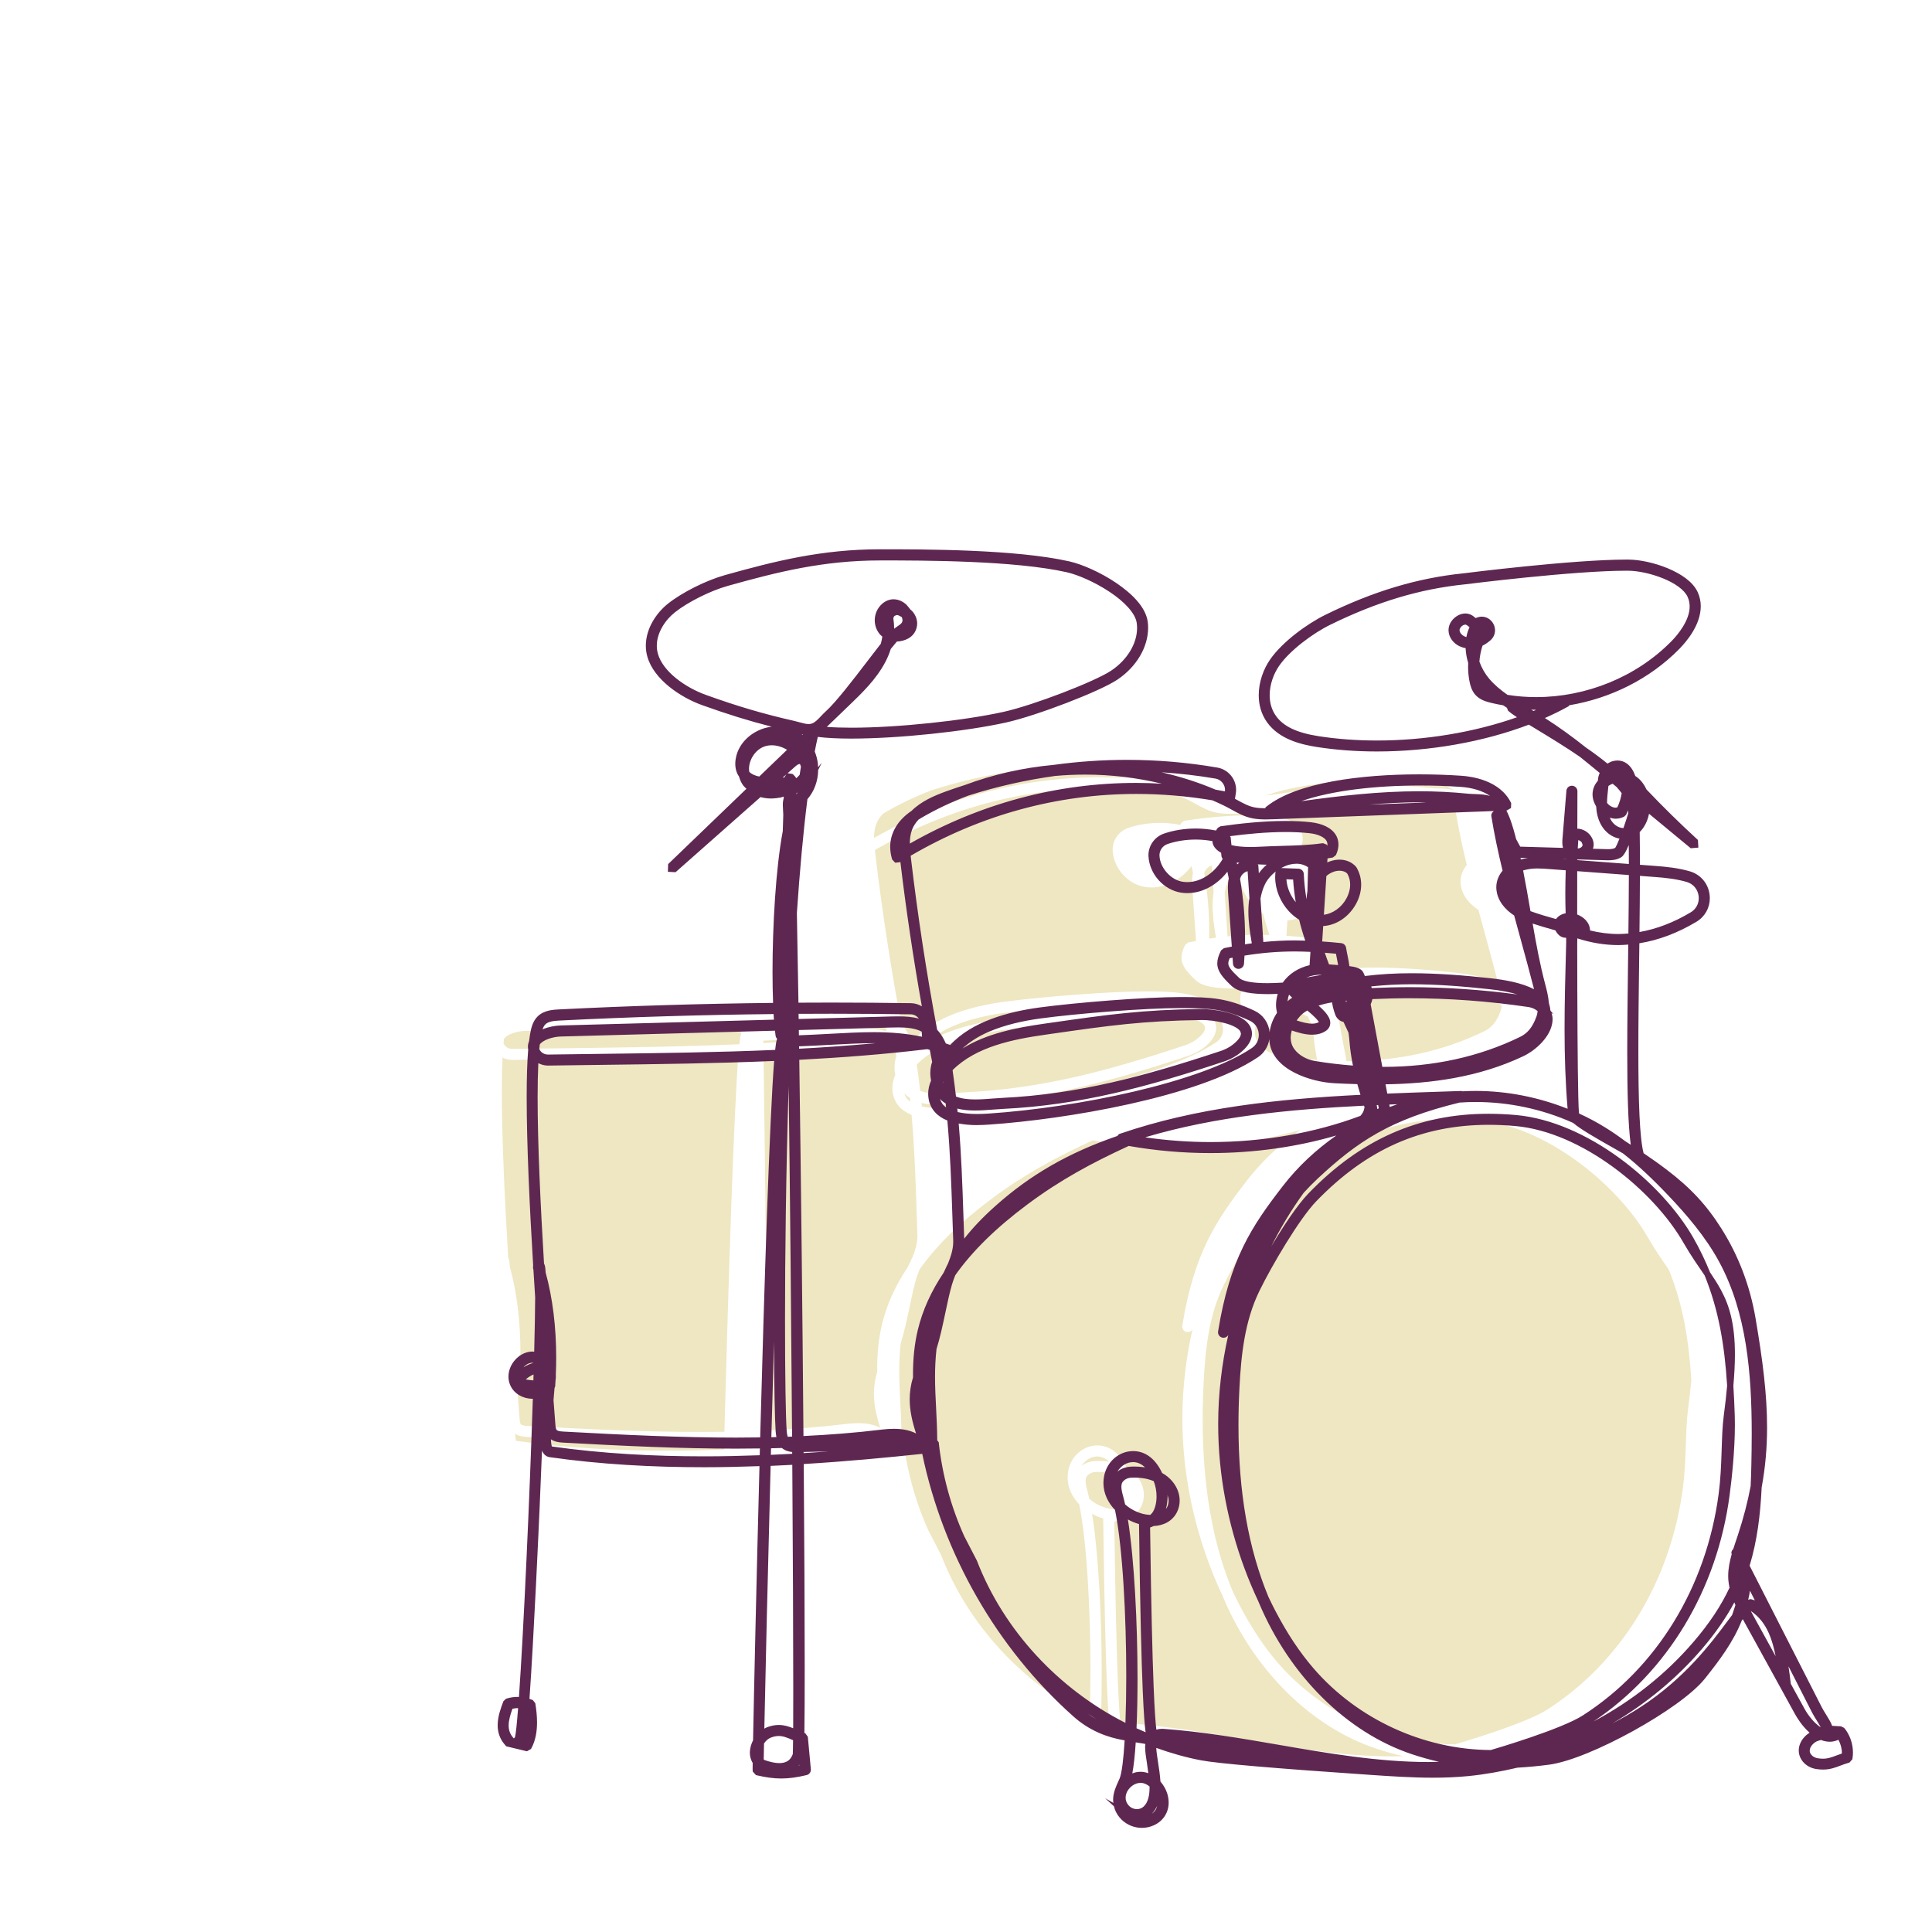 <?xml version="1.0" encoding="UTF-8"?>
<svg xmlns="http://www.w3.org/2000/svg" viewBox="0 0 165 165">
  <defs>
    <style>
      .uuid-dd368a65-29cf-4449-81f2-1633bb1becdc {
        fill: #eee7c2;
      }

      .uuid-dd368a65-29cf-4449-81f2-1633bb1becdc, .uuid-36c877a5-ad3f-4fef-9687-c83a97b10bb3 {
        stroke-width: 0px;
      }

      .uuid-36c877a5-ad3f-4fef-9687-c83a97b10bb3 {
        fill: #5e2751;
      }
    </style>
  </defs>
  <g id="uuid-ffadfc54-33f9-4ed0-98b1-31d0acc12ed3" data-name="podklad">
    <path class="uuid-dd368a65-29cf-4449-81f2-1633bb1becdc" d="m75.389,69.514l.197-.123c1.294-.758,2.657-1.402,4.065-1.929,2.419-.77,4.898-1.329,7.406-1.676.858-.077,1.718-.115,2.578-.115,2.21,0,4.41.267,6.54.777-.73-.04-1.46-.068-2.186-.068-6.758-0-13.318,1.756-19.342,5.182.001-.416.049-.824.189-1.186.125-.325.315-.607.553-.862Zm-13.563,54.287c-1.568.057-3.156.094-4.761.094-4.306,0-8.705-.234-12.986-.842-.038-.079-.073-.312-.084-.612.328.223.713.262,1.017.281,5.154.283,10.04.516,14.799.516.68,0,1.356-.007,2.03-.017-.005.193-.01.387-.015.58Zm-18.903-33.483c.248.128.528.205.83.204h0s.005,0,.005,0h.006c1.51-.023,3.022-.042,4.535-.06,4.857-.06,9.806-.123,14.76-.333-.386,4.913-.834,18.86-1.193,32.149-.682.01-1.365.017-2.052.017-4.735,0-9.606-.232-14.751-.515-.146-.008-.283-.02-.387-.046-.106-.026-.166-.062-.194-.096-.049-.045-.092-.216-.107-.47l-.044-.579c-.034-.443-.072-.946-.115-1.498.033-.35.064-.699.088-1.037l.035-.083.017-.041.003-.044c.011-.161.022-.321.031-.481l.006-.038 0-.003 0-.003c.014-.1.021-.2.021-.3l-.004-.12c.022-.498.033-.994.033-1.486-0-2.599-.306-5.092-.898-7.244-.01-.163-.022-.306-.037-.419-.019-.123-.031-.208-.077-.309l-.012-.024-.016-.021c-.301-4.981-.547-10.24-.547-14.198,0-1.086.02-2.066.061-2.922Zm30.748-3.999c-.201,0-.405.004-.612.009l-7.906.215c-.002-.147-.005-.294-.007-.44.929-.006,1.859-.009,2.788-.009,2.268,0,4.532.017,6.788.051.291.005.535.152.697.367-.553-.154-1.139-.192-1.748-.192Zm1.071-13.512c-.008-.067-.015-.137-.023-.205,5.992-3.496,12.531-5.278,19.273-5.279,2.149,0,4.319.181,6.498.545.348.151.693.309,1.034.476.204.1.407.212.612.325.536.295,1.117.619,1.812.746.368.066.732.085,1.086.085.248,0,.492-.009.728-.018l18.756-.698c.001.002.002.004.003.005-.124.087-.215.214-.215.369l.006.075c.243,1.514.578,3.072.957,4.643-.337.403-.535.898-.536,1.413l.005.139c.073,1.027.771,1.79,1.521,2.277.183.676.368,1.35.552,2.019.407,1.478.791,2.89,1.145,4.276-1.035-.539-2.445-.796-3.706-.936-2.225-.24-4.501-.428-6.752-.428-1.344,0-2.678.073-3.988.237-.033-.066-.068-.142-.105-.238-.095-.246-.314-.385-.549-.468-.188-.066-.417-.106-.67-.14-.031-.268-.082-.544-.142-.832-.05-.24-.102-.487-.139-.733-.033-.211-.203-.374-.415-.398-.562-.061-1.097-.104-1.625-.141.029-.44.057-.879.085-1.316,1.132-.072,2.183-.78,2.789-1.866.299-.536.454-1.108.454-1.67 0-.518-.133-1.027-.404-1.48l-.012-.021-.015-.018c-.349-.404-.862-.619-1.42-.618l-.131.004c-.316.018-.625.104-.914.234.007-.115.015-.229.023-.344.13-.022.259-.044.392-.067l.066-.011.206-.162.052-.041.027-.061c.136-.311.191-.596.191-.846 0-.333-.098-.6-.208-.789-.378-.64-1.166-1.003-2.177-1.115-.68-.074-1.397-.105-2.123-.105-1.96 0-3.987.225-5.521.449l-.051.007-.177.103-.045.026-.032.041c-.05.065-.086.127-.128.19-.556-.109-1.131-.171-1.71-.171-.938 0-1.877.142-2.721.429-.796.272-1.334,1.017-1.335,1.845l.002.085c.075,1.521,1.301,2.893,2.795,3.12.177.026.354.038.527.038,1.401-.004,2.618-.801,3.419-1.828.039.192.081.383.116.575-.055.26-.076.519-.076.765,0,.24.016.468.03.672l.306,4.383c-.205.04-.409.079-.617.123l-.06.013-.191.149-.049.038-.027.055c-.187.384-.296.72-.296,1.055-.001.339.119.654.33.957.21.304.509.611.901.981.307.285.75.442,1.282.546.533.102,1.162.142,1.843.142.259,0,.533-.013.804-.024-.085.311-.144.631-.144.951,0,.23.037.453.085.671-.329.488-.556,1.048-.631,1.66-.079-.808-.565-1.504-1.303-1.845-2.335-1.089-3.697-1.153-6.133-1.164l-.167-0c-3.092.001-8.956.474-12.086.896-2.62.358-5.746,1.19-7.593,3.204-.125-.049-.25-.096-.374-.14-.181-.425-.419-.824-.739-1.169-.912-4.851-1.662-9.763-2.238-14.65h0Zm-31.699,15.91c.112-.169.389-.351.73-.472.34-.124.738-.197,1.07-.205l18.285-.497c.017.149.034.305.053.437.015.101.066.188.133.257l-.016.04c-.042.11-.065.237-.094.426-.02.132-.039.298-.059.481-4.981.214-9.963.277-14.857.337-1.513.019-3.025.037-4.536.06h-.004c-.345,0-.644-.201-.745-.481.012-.132.025-.259.038-.38l.001-.002Zm32.616-1.097c.01.133.02.28.03.437-1.365-.287-2.713-.39-4.116-.39-1.21,0-2.463.069-3.809.143-.836.046-1.694.091-2.591.125-.002-.15-.005-.3-.007-.449l7.918-.215c.199-.005.394-.009.582-.009.781-.001,1.448.079,1.992.358Zm68.787,30.248c-.069.776-.16,1.613-.287,2.551-.241,1.786-.11,4.223-.436,6.679-1.058,7.978-5.292,14.873-11.606,18.925-.892.575-2.772,1.297-4.462,1.874-1.634.559-3.093.991-3.394,1.079-5.732-.029-11.394-2.636-15.138-6.977-1.191-1.381-2.261-2.993-3.271-4.933-.201-.386-.395-.777-.581-1.172-1.712-4.131-2.558-8.947-2.558-14.656,0-1.044.028-2.118.085-3.223.141-2.772.448-5.67,1.694-8.227,1.053-2.17,3.434-6.206,4.874-7.689,4.285-4.428,8.981-6.515,14.717-6.519.738,0,1.492.035,2.266.104,5.652.493,11.799,5.482,14.37,9.97.65,1.129,1.267,1.994,1.807,2.79,1.189,2.93,1.7,5.908,1.922,9.423Zm-66.987-25.95l.018-.029c.005.035.009.07.014.105-.009-.026-.023-.05-.032-.076Zm.855-.893l-.017-.115c2.007-2,5.111-2.629,7.973-3.034l.622-.089c4.766-.681,7.619-1.089,12.655-1.156h.004s-.003,0-.003,0l.074-.001c.466-.001,1.198.078,1.853.247.658.161,1.234.446,1.388.711l.061.199c0,.067-.018.15-.068.256-.057.12-.151.25-.312.412-.357.36-.822.645-1.345.818-6.573,2.184-12.24,3.695-18.609,4.004-.268.013-.551.035-.842.057-.506.039-1.029.08-1.528.079-.611.001-1.177-.068-1.633-.249-.08-.695-.169-1.402-.275-2.137l-.263.038.263-.039Zm-.96,2.478c.11.101.232.18.354.259.012.111.023.219.034.329-.273-.193-.43-.435-.515-.732.044.046.079.101.126.144Zm8.457-7.007c3.082-.416,8.9-.888,11.949-.887l.172.001c2.387.017,3.546.061,5.742,1.076.447.209.729.616.77,1.111l.004.113c-.001.452-.214.856-.594,1.113-2.151,1.451-5.873,2.733-10,3.702-4.129.971-8.671,1.637-12.491,1.895-.355.024-.688.036-.997.036-.654 0-1.189-.062-1.636-.165-.01-.099-.02-.198-.03-.297.484.122.998.163,1.516.164.542-0,1.089-.043,1.605-.083l-.02-.265.021.265c.286-.022.561-.044.815-.056,6.486-.315,12.24-1.851,18.86-4.051.659-.219,1.251-.58,1.717-1.049.221-.223.383-.439.494-.672.103-.217.158-.44.158-.661.001-.249-.072-.493-.21-.707-.426-.641-1.277-.948-2.098-1.145-.825-.191-1.628-.245-1.984-.246l-.043 0h.003c-5.09.067-7.998.482-12.776,1.165l-.622.089c-2.343.336-4.906.819-6.996,2.122.628-.579,1.387-1.057,2.244-1.426,1.394-.602,2.987-.948,4.426-1.142Zm-20.623,2.382c.913-.034,1.784-.08,2.628-.127,1.335-.073,2.568-.141,3.746-.141.048,0,.094.004.142.004-2.165.192-4.336.354-6.514.467-.001-.068-.002-.136-.003-.204Zm48.964-4.034c1.044-.047,2.088-.075,3.134-.075,3.409,0,6.818.251,10.187.751.302.045.562.16.758.325l.031.03c-.02.147-.042.293-.091.433-.338.935-.758,1.444-1.405,1.762-3.495,1.703-7.41,2.56-11.666,2.56-.034,0-.068-0-.102-.001l-.994-5.339c.068-.143.116-.291.148-.445Zm-6.979,3.279c0-.197.039-.398.094-.599.449.15,1.081.359,1.732.361.396 0.0.806-.081,1.166-.32.286-.185.383-.467.387-.649l.001-.041c-.005-.339-.187-.626-.428-.911-.159-.185-.359-.373-.574-.564.37-.12.755-.213,1.157-.276.03.264.105.586.263,1.03.112.336.387.57.715.645.145.306.288.612.425.919.037.27.071.541.09.81.047.646.154,1.321.288,1.992-1.055-.082-2.126-.206-3.221-.387-.757-.124-1.41-.507-1.787-1.023-.214-.293-.309-.628-.31-.987Zm-2.579-11.867c.07-.402.183-.787.354-1.16.198-.435.543-.835.955-1.152-.017.042-.034.083-.04.131-.011.116-.016.233-.016.35.001,1.05.429,2.115,1.182,2.929.263.284.555.517.864.71.145.602.322,1.197.522,1.786-.297-.009-.595-.019-.886-.019-.917,0-1.805.049-2.692.136l-.243-3.711Zm-1.681-1.857c.106-.234.366-.432.582-.473l.151,2.291c-.058.375-.087.754-.087,1.141 0.0.875.129,1.78.293,2.722-.195.026-.391.055-.587.086.004-.208.01-.416.01-.624,0-1.665-.144-3.326-.428-4.967l.066-.175Zm-30.675,47.213c-2.217.269-4.437.442-6.676.549-.085-10.436-.214-22.189-.357-32.133,3.656-.189,7.309-.471,10.927-.907.072.019.145.039.218.059.068.345.135.689.204,1.033-.032.094-.064.189-.087.289-.05.223-.074.452-.074.68,0,.209.028.418.067.623-.157.359-.247.737-.247,1.117,0,.121.008.242.025.363.137,1.011.823,1.614,1.613,1.929.247,2.761.335,5.339.43,8.185.022.659.044,1.336.069,2.037l.002.117c0.0.645-.194,1.232-.44,1.862l-.101.198-.001.003c-.095.191-.185.386-.27.582-1.072,1.592-1.808,3.221-2.212,4.899-.276,1.151-.412,2.394-.412,3.791,0,.086.001.174.002.262-.194.634-.283,1.254-.283,1.865 0.0.982.221,1.941.543,2.926-.501-.261-1.129-.397-1.887-.398-.328,0-.678.023-1.052.068Zm22.384,7.212c-.585-.138-1.15-.432-1.592-.825-.052-.238-.105-.466-.162-.671-.092-.329-.157-.616-.156-.838.008-.269.064-.421.296-.594.15-.105.344-.171.564-.182.076-.004.165-.006.263-.006.443-.001,1.075.062,1.637.305l.003.007c.16.4.24.86.24,1.299.001.504-.109.98-.299,1.299-.071.12-.154.202-.239.279-.233-.012-.442-.047-.555-.074Zm-.911-4.435l.079.002c.348.022.655.17.94.444-.332-.05-.643-.07-.896-.07-.115,0-.219.003-.309.008-.388.02-.754.139-1.058.352-.039.027-.064.061-.099.09.286-.502.8-.828,1.344-.827Zm-.441,4.899c.303.164.619.297.949.391.093,7.265.206,11.634.319,14.274.085,1.958.166,2.956.244,3.504-.26-.109-.519-.221-.776-.339.057-1.273.086-2.712.086-4.234-.001-4.701-.272-10.139-.823-13.596Zm3.058,17.883l-.147-.005-.004-0h-.006c-.166-.001-.323.025-.471.072-.068-.539-.152-1.635-.234-3.707-.105-2.638-.212-6.862-.3-13.559.102-.037.206-.071.3-.124.882-.035,1.629-.447,1.997-1.191.153-.306.228-.641.228-.979,0-.422-.116-.85-.343-1.239-.297-.512-.711-.871-1.153-1.119-.532-1.138-1.337-1.816-2.353-1.869l-.132-.004c-1.185.002-2.217.887-2.465,2.096-.044.214-.065.425-.065.632-0.0.894.398,1.686.988,2.3.663,3.233.962,9.146.961,14.186,0,1.432-.025,2.786-.071,3.998-5.7-2.889-10.378-7.877-12.681-13.845l-.005-.014-1.083-2.089c-1.134-2.524-1.864-5.197-2.169-7.946l-.008-.075-.126-.16c-.006-.961-.051-1.862-.096-2.737-.047-.905-.092-1.783-.092-2.681,0-.768.033-1.552.126-2.382.307-.974.537-2.065.761-3.127.188-.891.365-1.728.566-2.4.079-.263.175-.52.274-.774,1.436-2.042,3.482-4.05,6.168-6.052,2.809-2.092,5.455-3.519,8.646-4.99,2.305.407,4.647.609,6.972.609,3.7-0,7.357-.509,10.759-1.503-1.719,1.202-3.271,2.64-4.553,4.298-2.676,3.456-4.546,6.259-5.545,12.431l-.006.077c-0.0.221.155.416.377.461l.095.009c.167 0.0.316-.09.401-.229-.556,2.483-.859,5.034-.859,7.605,0,1.107.053,2.217.162,3.326.398,4.053,1.521,8.103,3.263,11.8l.055.133c2.631,6.247,7.509,11.084,13.086,12.938.766.254,1.525.468,2.287.64-.298.007-.597.02-.895.02-4.263 0-8.555-.739-12.748-1.463-3.215-.554-6.546-1.129-9.855-1.368l-.006-.001Zm26.618-79.835c-.21-.006-.412-.012-.596-.03-1.421-.146-2.821-.21-4.21-.21-3.378 0-6.691.38-10.066.845,2.636-.92,6.428-1.339,10.152-1.336,1.172,0,2.337.039,3.455.115,1.023.067,1.89.35,2.522.77-.419-.12-.856-.14-1.258-.154Zm-57.742,82.903l.005.056c-.021.004-.04.007-.061.011.019-.022.038-.044.056-.068Z"/>
  </g>
  <g id="uuid-4d104412-e8b2-4139-9a38-b7f6aa1bed24" data-name="OBJEKTY">
    <path class="uuid-36c877a5-ad3f-4fef-9687-c83a97b10bb3" d="m157.52,147.607l-.036-.045-.206-.103-.052-.026-.058-.002c-.261-.008-.41-.02-.515-.028l-.182-.01c-.113-.317-.315-.633-.525-.976-.134-.215-.27-.434-.359-.61l-6.163-12.09c.639-2.106.912-4.276,1.029-6.686.318-1.73.462-3.405.462-5.132-0-2.81-.377-5.758-.987-9.325-.472-2.763-1.454-5.339-2.917-7.654-1.268-2.008-2.633-3.475-4.665-5.02-.638-.486-1.309-.959-1.976-1.411-.165-.606-.282-1.742-.351-3.211-.073-1.538-.098-3.445-.098-5.538,0-2.43.034-5.112.068-7.761.006-.472.012-.946.018-1.419,1.628-.261,3.256-.868,4.872-1.835.721-.43,1.147-1.188,1.146-2.012,0-.104-.007-.209-.02-.315-.119-.949-.775-1.718-1.693-1.984-.983-.287-2.033-.39-2.833-.451l-1.421-.107c-.001-.975-.007-1.912-.021-2.791.246-.249.456-.556.61-.932.085-.207.143-.419.187-.633l3.561,2.944.394-.032.258-.021-.031-.546-.006-.108-.08-.073c-1.478-1.357-2.924-2.778-4.315-4.24-.183-.403-.446-.766-.796-1.041l-.007-.006-.149-.101c-.149-.413-.368-.803-.716-1.06-.235-.173-.512-.266-.801-.265-.125,0-.252.017-.38.048-.175.043-.333.123-.481.216-.568-.463-1.182-.918-1.821-1.357-1.127-.895-2.3-1.754-3.525-2.535.667-.296,1.313-.608,1.921-.946l.055-.031.048-.027.066-.087c3.52-.588,6.868-2.246,9.382-4.8.608-.627,1.829-2.026,1.841-3.649 0-.396-.077-.803-.258-1.203-.418-.905-1.43-1.569-2.558-2.044-1.132-.47-2.39-.737-3.353-.744l-.162-.001c-4.668.001-13.808,1.159-13.903,1.171h0c-3.964.404-7.728,1.534-11.826,3.547-1.566.773-3.653,2.292-4.712,3.804-.572.822-.978,1.928-.98,3.059-0.0.794.205,1.604.708,2.31,1.065,1.484,2.94,1.904,4.222,2.11,1.666.262,3.409.388,5.174.388,4.471-.001,9.084-.811,12.968-2.29.232.142.473.289.733.446,1.072.651,2.386,1.448,3.627,2.302.57.454,1.13.915,1.686,1.374-.069.167-.122.342-.139.53h-0s-.013.135-.013.135c-.139.162-.257.341-.336.541-.083.208-.121.422-.121.63.001.379.129.727.309,1.028.03.537.143,1.084.434,1.594.338.591.883,1.013,1.51,1.146.019.004.03.002.049.005-.07.177-.139.343-.201.477-.049.106-.093.194-.129.255l-.04.061c-.136.079-.355.111-.59.109l-.221-.004-1.087-.031c.036-.114.064-.231.064-.35 0-.262-.09-.523-.257-.753-.258-.351-.675-.603-1.141-.613.003-1.109.006-2.183.009-3.192 0-.253-.198-.462-.452-.473l-.02-.001c-.12-.001-.243.045-.329.129-.086.083-.133.195-.141.305l-.329,4.026c-.009.113-.02.241-.02.38-0.0.146.015.306.058.468l-3.65-.105-.35-.641-.057-.218-.017-.065c-.159-.592-.393-1.451-.76-2.165l.043-.002.228-.136.124-.074.013-.341.003-.068-.03-.061c-.474-.951-1.311-1.506-2.126-1.829-.818-.323-1.625-.423-2.101-.455-1.131-.076-2.342-.119-3.583-.119-2.5 0-5.119.173-7.436.603-2.317.431-4.335,1.11-5.645,2.167l-.054.043-.033.081c-.302-.001-.6-.016-.88-.067-.518-.092-.993-.35-1.524-.643-.059-.032-.12-.065-.179-.097l.074-.472c.015-.099.023-.198.023-.295-.001-.922-.669-1.737-1.606-1.9-2.558-.44-5.142-.658-7.722-.658-2.091,0-4.18.144-6.25.429h0c-.002 0-.005.001-.007.001-.002 0-.004 0-.005.001h0c-2.584.236-5.138.808-7.563,1.713h0c-.541.172-1.079.355-1.613.547-1.036.375-2.146.858-2.953,1.666-1.168.783-1.825,1.871-1.823,3.073,0,.333.05.674.15,1.016l.017.06.166.18.089.097.314-.029.062-.006.053-.033.017-.01c.488,4.117,1.108,8.248,1.836,12.347-.274-.167-.592-.267-.934-.272-2.266-.034-4.539-.051-6.816-.051-.929,0-1.859.004-2.789.009-.044-2.795-.09-5.38-.135-7.657.244-3.574.541-6.889.901-9.725.582-.663.906-1.554.917-2.488l.312-.624-.318.386c-.004-.098-.005-.195-.017-.292-.042-.37-.137-.721-.268-1.05.084-.441.171-.855.26-1.248.79.098,1.754.144,2.845.144,4.075-.001,9.775-.609,13.235-1.375,1.313-.292,3.302-.953,5.159-1.667,1.859-.716,3.566-1.472,4.346-1.992,1.625-1.088,2.623-2.765,2.626-4.426,0-.176-.011-.351-.034-.525-.18-1.255-1.332-2.38-2.675-3.298-1.351-.914-2.914-1.6-4.021-1.852-4.6-1.037-12.4-1.032-16.154-1.033-4.98-0-8.965,1.004-13.259,2.206-1.606.452-3.614,1.455-4.845,2.423-1.022.81-1.905,2.139-1.91,3.603,0,.316.042.637.135.957.282.972.981,1.826,1.839,2.528.86.702,1.884,1.253,2.852,1.601,2.15.771,3.973,1.336,5.919,1.832-.293.042-.585.106-.872.216-1.072.413-1.879,1.253-2.143,2.271-.049.191-.091.427-.091.687,0,.274.048.577.19.869l.005.01.13.217c.067.242.166.474.307.685.09.134.209.237.32.349l-6.687,6.434-.012.397-.008.26.547.028.108.005,7.255-6.414c.277.074.571.12.881.12l.166-.004c.219-.009.437-.036.651-.079l-.043.036.119-.056c.072-.016.141-.041.211-.06-.001.037-.002.074-.002.111-.044.18-.078.371-.078.573l.003.099c.012.233.025.497.037.786-.013.456-.027.916-.043,1.379-.6,3.182-.876,8.077-.876,12.059,0,.937.018,1.812.048,2.613-6.1.065-12.21.249-18.265.554-.47.028-1.251.046-1.82.577-.453.436-.574,1.02-.666,1.524-.034.189-.064.398-.091.622-.061.152-.097.312-.097.475,0,.076.012.153.025.229-.091,1.094-.13,2.483-.13,4.075,0,4.03.25,9.356.554,14.381l-.006.018-.003.175-.001.041.031.101c.049.802.099,1.596.15,2.374-.007,1.213-.036,2.809-.083,4.646-.045-.003-.088-.017-.133-.017-.43-0-.858.155-1.222.45-.536.433-.843,1.061-.843,1.69,0,.232.043.465.132.685l.006.014.019.034.008.023.005.016.007.015c.332.697,1.079,1.108,1.879,1.108.009,0,.017-.002.026-.002-.278,8.568-.787,19.817-1.186,25.469-.038-.001-.075-.007-.113-.007-.316,0-.632.046-.932.14l-.058.018-.177.166-.045.042-.022.058c-.197.528-.469,1.235-.47,1.992-.002.557.158,1.149.61,1.663l.001.002.069.077.055.062,1.764.424.092-.052.189-.108.066-.038.036-.067c.371-.69.479-1.473.48-2.204-0-.574-.068-1.118-.138-1.567l-.011-.068-.166-.212-.043-.055-.064-.027c-.073-.031-.15-.05-.225-.075.383-5.399.809-15.006.873-16.46.048-1.096.12-2.794.197-4.742.115.283.342.518.657.557,4.353.622,8.816.859,13.18.859,1.597,0,3.177-.037,4.737-.093-.261,9.922-.466,19.116-.547,23.416-.143.279-.241.583-.267.899l-.007.168c-0.0.317.088.611.241.868-.003.24-.005.421-.005.523l.004.133.011.082.213.235.056.061.081.019c.769.18,1.428.273,2.088.272.684 0,1.363-.1,2.162-.293.214-.052.361-.243.36-.458l-.002-.042-.259-2.777-.17-.231-.043-.059-.08-.034c.019-1.323.027-3.236.027-5.612,0-4.471-.031-10.565-.082-17.351,3.603-.218,7.022-.539,10.12-.87,1.788,8.573,6.361,16.585,12.894,22.413.661.59,1.351,1.038,2.154,1.398.68.305,1.435.523,2.238.661-.049.796-.108,1.492-.179,2.042-.076.601-.173,1.043-.256,1.225l-.096.212c-.204.451-.453.981-.455,1.607,0,.083.014.169.024.254l-.706-.397.759.688c.026.103.049.205.091.31.248.619.75,1.112,1.38,1.359.293.115.603.172.912.172.36,0,.718-.078,1.048-.233.784-.366,1.241-1.101,1.237-1.929,0-.256-.042-.521-.126-.787-.115-.363-.318-.708-.576-1.008-.037-.57-.124-1.141-.206-1.659-.07-.444-.137-.888-.15-1.213,1.241.445,2.51.808,3.807,1.057,1.44.274,6.289.689,14.488,1.247,1.744.118,3.532.24,5.328.24,1.013,0,2.029-.039,3.041-.139,1.427-.141,2.822-.401,4.178-.717.862-.047,1.755-.132,2.692-.254,1.765-.234,4.548-1.423,7.182-2.874,2.631-1.457,5.082-3.155,6.149-4.489,1.236-1.555,2.418-3.119,3.139-4.951.031-.04.058-.073.089-.112.018.033.036.067.054.099l3.158,5.741.499.908.736,1.339c.164.294.597,1.025,1.255,1.605-.436.274-.771.696-.886,1.179-.026.113-.039.227-.039.34-.001.384.155.753.434,1.045.275.289.651.477,1.064.54.207.032.398.046.575.046.598.001,1.039-.168,1.478-.334.222-.084.442-.167.705-.244l.073-.021.197-.222.051-.058.012-.076c.027-.167.04-.335.04-.503-.001-.747-.255-1.491-.724-2.075Zm-26.742-87.001c.137.004.273.008.414.016-.075.032-.145.067-.22.098-.065-.038-.129-.076-.194-.114Zm-5.544-6.195c-.093-.029-.182-.067-.26-.116-.133-.084-.278-.221-.317-.422l-.005-.052c-.009-.136.139-.343.309-.43l.187-.053.138.057.011.011.205.159c-.127.273-.215.555-.269.846Zm3.509,4.93c-.583-.41-1.122-.858-1.568-1.384-.347-.409-.637-.917-.83-1.454.034-.461.125-.918.266-1.359.237-.12.467-.271.684-.464.252-.223.388-.534.387-.85 0-.221-.065-.443-.193-.64-.187-.288-.52-.525-.938-.526-.159-0-.327.036-.493.111l-.024.011-.129-.1-.003.004c-.207-.193-.474-.299-.75-.298-.215,0-.433.058-.639.169-.407.222-.799.667-.806,1.256l.024.24c.084.424.353.792.736,1.034.212.135.454.213.701.263.021.426.092.851.221,1.262-.005.107-.009.215-.009.322,0,.415.038.83.117,1.237.067.34.178.804.515,1.178.396.432.933.575,1.361.679.332.079.665.146,1.001.204.107.073.216.144.324.214l.068.177.023.059.047.043c.171.153.416.328.718.527-3.622,1.279-7.848,1.986-11.948,1.986-1.721,0-3.418-.123-5.036-.377-1.867-.294-2.984-.857-3.6-1.725-.377-.53-.535-1.14-.535-1.766-.002-.908.342-1.843.812-2.516.922-1.331,2.914-2.794,4.354-3.497,4.011-1.969,7.663-3.064,11.518-3.457l.004-0.0.002-0c.086-.011,9.216-1.165,13.786-1.164l.159.001c.794.004,1.939.24,2.941.646,1.006.401,1.858.993,2.116,1.587.122.271.174.543.174.818.013,1.184-1.029,2.446-1.569,2.984-2.999,3.048-7.275,4.76-11.544,4.759-.82,0-1.639-.065-2.448-.194Zm-50.297,10.656l.197-.123c1.294-.758,2.657-1.402,4.065-1.929,2.419-.77,4.898-1.329,7.406-1.676.858-.077,1.718-.115,2.578-.115,2.21,0,4.41.267,6.54.777-.73-.04-1.46-.068-2.186-.068-6.758-0-13.318,1.756-19.342,5.182.001-.416.049-.824.189-1.186.125-.325.315-.607.553-.862Zm77.069,78.602c.072.027.142.056.218.077.181.05.363.076.544.076.253 0.0.498-.068.734-.167.176.339.29.715.29,1.096l-.004.081c-.164.056-.33.113-.464.164-.435.164-.73.273-1.146.274-.128,0-.27-.011-.431-.035-.216-.033-.403-.13-.523-.257-.129-.138-.174-.257-.176-.392l.016-.131c.054-.262.343-.584.661-.698.091-.034.186-.06.282-.086Zm-2.576-4.798c-.055-.499-.122-.996-.195-1.491l2.001,3.925c.114.223.26.457.399.681.085.137.211.341.313.527.016.029.025.051.039.078-.544-.353-1.065-1.002-1.385-1.589l-1.172-2.131Zm-88.057-19.518c-1.568.057-3.156.094-4.761.094-4.306,0-8.705-.234-12.986-.842-.038-.079-.073-.312-.084-.612.328.223.713.262,1.017.281,5.154.283,10.04.516,14.799.516.68,0,1.356-.007,2.03-.017-.005.193-.01.387-.015.58Zm-18.903-33.483c.248.128.528.205.83.204h0s.005,0,.005,0h.006c1.51-.023,3.022-.042,4.535-.06,4.857-.06,9.806-.123,14.76-.333-.386,4.913-.834,18.86-1.193,32.149-.682.01-1.365.017-2.052.017-4.735,0-9.606-.232-14.751-.515-.146-.008-.283-.02-.387-.046-.106-.026-.166-.062-.194-.096-.049-.045-.092-.216-.107-.47l-.044-.579c-.034-.443-.072-.946-.115-1.498.033-.35.064-.699.088-1.037l.035-.083.017-.041.003-.044c.011-.161.022-.321.031-.481l.006-.038 0-.003 0-.003c.014-.1.021-.2.021-.3l-.004-.12c.022-.498.033-.994.033-1.486-0-2.599-.306-5.092-.898-7.244-.01-.163-.022-.306-.037-.419-.019-.123-.031-.208-.077-.309l-.012-.024-.016-.021c-.301-4.981-.547-10.24-.547-14.198,0-1.086.02-2.066.061-2.922Zm.607-3.323c.228-.228.677-.296,1.218-.319,6.054-.305,12.162-.488,18.262-.553.01.165.021.324.032.478l-18.225.495c-.486.015-1.041.121-1.537.332.063-.182.143-.336.25-.434Zm30.141-.676c-.201,0-.405.004-.612.009l-7.906.215c-.002-.147-.005-.294-.007-.44.929-.006,1.859-.009,2.788-.009,2.268,0,4.532.017,6.788.051.291.005.535.152.697.367-.553-.154-1.139-.192-1.748-.192Zm1.071-13.512c-.008-.067-.015-.137-.023-.205,5.992-3.496,12.531-5.278,19.273-5.279,2.149,0,4.319.181,6.498.545.348.151.693.309,1.034.476.204.1.407.212.612.325.536.295,1.117.619,1.812.746.368.066.732.085,1.086.085.248,0,.492-.009.728-.018l18.756-.698c.001.002.002.004.003.005-.124.087-.215.214-.215.369l.006.075c.243,1.514.578,3.072.957,4.643-.337.403-.535.898-.536,1.413l.005.139c.073,1.027.771,1.79,1.521,2.277.183.676.368,1.35.552,2.019.407,1.478.791,2.89,1.145,4.276-1.035-.539-2.445-.796-3.706-.936-2.225-.24-4.501-.428-6.752-.428-1.344,0-2.678.073-3.988.237-.033-.066-.068-.142-.105-.238-.095-.246-.314-.385-.549-.468-.188-.066-.417-.106-.67-.14-.031-.268-.082-.544-.142-.832-.05-.24-.102-.487-.139-.733-.033-.211-.203-.374-.415-.398-.562-.061-1.097-.104-1.625-.141.029-.44.057-.879.085-1.316,1.132-.072,2.183-.78,2.789-1.866.299-.536.454-1.108.454-1.67 0-.518-.133-1.027-.404-1.48l-.012-.021-.015-.018c-.349-.404-.862-.619-1.42-.618l-.131.004c-.316.018-.625.104-.914.234.007-.115.015-.229.023-.344.13-.022.259-.044.392-.067l.066-.011.206-.162.052-.041.027-.061c.136-.311.191-.596.191-.846 0-.333-.098-.6-.208-.789-.378-.64-1.166-1.003-2.177-1.115-.68-.074-1.397-.105-2.123-.105-1.96 0-3.987.225-5.521.449l-.051.007-.177.103-.045.026-.032.041c-.05.065-.086.127-.128.19-.556-.109-1.131-.171-1.71-.171-.938 0-1.877.142-2.721.429-.796.272-1.334,1.017-1.335,1.845l.002.085c.075,1.521,1.301,2.893,2.795,3.12.177.026.354.038.527.038,1.401-.004,2.618-.801,3.419-1.828.039.192.081.383.116.575-.055.26-.076.519-.076.765,0,.24.016.468.03.672l.306,4.383c-.205.04-.409.079-.617.123l-.06.013-.191.149-.049.038-.027.055c-.187.384-.296.72-.296,1.055-.001.339.119.654.33.957.21.304.509.611.901.981.307.285.75.442,1.282.546.533.102,1.162.142,1.843.142.259,0,.533-.013.804-.024-.085.311-.144.631-.144.951,0,.23.037.453.085.671-.329.488-.556,1.048-.631,1.66-.079-.808-.565-1.504-1.303-1.845-2.335-1.089-3.697-1.153-6.133-1.164l-.167-0c-3.092.001-8.956.474-12.086.896-2.62.358-5.746,1.19-7.593,3.204-.125-.049-.25-.096-.374-.14-.181-.425-.419-.824-.739-1.169-.912-4.851-1.662-9.763-2.238-14.65h0Zm26.002-6.797h0c.477.081.823.505.822.97l-.009.123c-.268-.051-.535-.101-.803-.146-1.481-.634-3.026-1.12-4.606-1.482,1.537.102,3.072.274,4.596.536Zm33.3,6.975c.08.002.166.005.258.005.328-.001.726-.031,1.094-.255.121-.078.193-.176.273-.294.126-.194.254-.459.378-.752.005.524.008,1.061.008,1.615l-4.41-.331c0-.017,0-.035,0-.052l.063.005.117-.006,2.218.064Zm1.546-2.747l-.191-.021c-.345-.073-.675-.32-.886-.691-.032-.056-.053-.116-.079-.174.162.05.327.087.493.087.24 0.0.478-.054.699-.165l.037-.019.119-.117.029-.029.019-.036c.06-.114.106-.234.157-.352.003.089.007.173.01.264-.069.248-.226.738-.407,1.254Zm-1.281-3.596c.103-.078.224-.141.36-.191l.333.275c.167.181.309.358.439.533-.064.419-.189.827-.371,1.209l-.145.029c-.187 0-.405-.084-.616-.276l-.117-.13v-.005c-0-.41.049-.842.099-1.277l0-.002c.006-.056.012-.111.019-.166Zm-2.322,5.239l-.202.096-.095-.003c.014-.237.03-.472.046-.708.107.032.226.099.292.195l.077.204c-.003.056-.011.113-.118.216Zm4.974,7.236c.019-1.637.034-3.254.038-4.796l1.352.101c.768.058,1.758.158,2.64.416.561.166.945.616,1.022,1.199l.012.19c-.001.499-.249.943-.688,1.207-1.466.877-2.926,1.427-4.376,1.682Zm6.829,28.207c2.321,4.315,2.758,9.477,2.757,14.616,0,.906-.013,1.811-.032,2.71-.013.611-.031,1.203-.059,1.78-.25,1.347-.609,2.731-1.097,4.209-.051.154-.104.309-.157.466-.079.233-.158.469-.234.709-.094.09-.159.203-.158.33l.027.112c-.169.597-.299,1.216-.299,1.86,0,.103.003.206.01.31.016.235.056.462.103.687-.71,1.525-1.717,3.047-3.07,4.623-2.388,2.784-5.31,5.084-8.542,6.799,6.325-4.241,10.55-11.248,11.619-19.312.176-1.333.452-3.77.452-6.04,0-.252-.003-.502-.011-.748-.026-.889-.068-1.736-.119-2.563.087-.995.133-1.883.133-2.665.002-2.597-.46-4.168-1.193-5.524-.278-.515-.591-.997-.928-1.496-.408-.998-.876-1.994-1.457-3.002-2.728-4.722-9.053-9.884-15.103-10.439-.805-.072-1.591-.108-2.361-.108-5.987-.004-10.946,2.21-15.384,6.807-.955.992-2.15,2.8-3.172,4.52.801-1.601,1.723-3.135,2.767-4.574.387-.426.78-.828,1.18-1.201,3.428-3.197,6.212-5.064,12.129-6.509.459-.032.919-.049,1.379-.049,2.833,0,5.674.603,8.261,1.757l.072.04-.001-.001.03.017c.617.527,1.835,1.226,3.489,2.162.256.145.506.286.742.421,1.244.976,2.523,2.17,3.959,3.69,1.362,1.441,3.071,3.378,4.268,5.606Zm3.008,28.862l-.275-.082-.037-.011h-.039c-.072.001-.134.033-.201.052.062-.26.117-.518.152-.77l.419.823-.02-.012Zm-104.287-19.284c-.005.168-.01.336-.015.507-.219-.017-.436-.043-.651-.081.196-.176.422-.321.666-.426Zm.533-28.185c.112-.169.389-.351.73-.472.34-.124.738-.197,1.07-.205l18.285-.497c.017.149.034.305.053.437.015.101.066.188.133.257l-.016.04c-.042.11-.065.237-.094.426-.02.132-.039.298-.059.481-4.981.214-9.963.277-14.857.337-1.513.019-3.025.037-4.536.06h-.004c-.345,0-.644-.201-.745-.481.012-.132.025-.259.038-.38l.001-.002Zm62.306-.446c.004.073.004.145.012.219.142,1.238,1.074,2.099,2.163,2.653,1.096.557,2.381.833,3.373.886.641.034,1.3.059,1.966.078.086.314.176.616.269.912-6.993.354-14.015,1.079-20.558,3.332l-.068.023-.137.16c-4.147,1.421-7.428,3.309-10.417,5.979-1.071.956-1.943,1.873-2.662,2.792-.024-.664-.046-1.309-.066-1.935-.091-2.736-.178-5.238-.405-7.899.514.091,1.032.135,1.49.135.457,0,.854-.027,1.119-.045,3.219-.218,7.671-.797,11.96-1.749,4.291-.954,8.412-2.272,10.994-4.007.536-.359.869-.916.967-1.534Zm-29.69-.65c.01.133.02.28.03.437-1.365-.287-2.713-.39-4.116-.39-1.21,0-2.463.069-3.809.143-.836.046-1.694.091-2.591.125-.002-.15-.005-.3-.007-.449l7.918-.215c.199-.005.394-.009.582-.009.781-.001,1.448.079,1.992.358Zm68.787,30.248c-.069.776-.16,1.613-.287,2.551-.241,1.786-.11,4.223-.436,6.679-1.058,7.978-5.292,14.873-11.606,18.925-.892.575-2.772,1.297-4.462,1.874-1.634.559-3.093.991-3.394,1.079-5.732-.029-11.394-2.636-15.138-6.977-1.191-1.381-2.261-2.993-3.271-4.933-.201-.386-.395-.777-.581-1.172-1.712-4.131-2.558-8.947-2.558-14.656,0-1.044.028-2.118.085-3.223.141-2.772.448-5.67,1.694-8.227,1.053-2.17,3.434-6.206,4.874-7.689,4.285-4.428,8.981-6.515,14.717-6.519.738,0,1.492.035,2.266.104,5.652.493,11.799,5.482,14.37,9.97.65,1.129,1.267,1.994,1.807,2.79,1.189,2.93,1.7,5.908,1.922,9.423Zm-81.651,5.337c.31-.007.621-.015.93-.024l.019.018.006.006.007.006c.267.214.572.287.841.312 0.0.051.001.103.001.154-.602.033-1.21.063-1.821.089.005-.187.01-.374.015-.561Zm14.664-31.287l.018-.029c.005.035.009.07.014.105-.009-.026-.023-.05-.032-.076Zm.855-.893l-.017-.115c2.007-2,5.111-2.629,7.973-3.034l.622-.089c4.766-.681,7.619-1.089,12.655-1.156h.004s-.003,0-.003,0l.074-.001c.466-.001,1.198.078,1.853.247.658.161,1.234.446,1.388.711l.061.199c0,.067-.018.15-.068.256-.057.12-.151.25-.312.412-.357.36-.822.645-1.345.818-6.573,2.184-12.24,3.695-18.609,4.004-.268.013-.551.035-.842.057-.506.039-1.029.08-1.528.079-.611.001-1.177-.068-1.633-.249-.08-.695-.169-1.402-.275-2.137l-.263.038.263-.039Zm-.96,2.478c.11.101.232.18.354.259.012.111.023.219.034.329-.273-.193-.43-.435-.515-.732.044.046.079.101.126.144Zm8.457-7.007c3.082-.416,8.9-.888,11.949-.887l.172.001c2.387.017,3.546.061,5.742,1.076.447.209.729.616.77,1.111l.004.113c-.001.452-.214.856-.594,1.113-2.151,1.451-5.873,2.733-10,3.702-4.129.971-8.671,1.637-12.491,1.895-.355.024-.688.036-.997.036-.654 0-1.189-.062-1.636-.165-.01-.099-.02-.198-.03-.297.484.122.998.163,1.516.164.542-0,1.089-.043,1.605-.083l-.02-.265.021.265c.286-.022.561-.044.815-.056,6.486-.315,12.24-1.851,18.86-4.051.659-.219,1.251-.58,1.717-1.049.221-.223.383-.439.494-.672.103-.217.158-.44.158-.661.001-.249-.072-.493-.21-.707-.426-.641-1.277-.948-2.098-1.145-.825-.191-1.628-.245-1.984-.246l-.043 0h.003c-5.09.067-7.998.482-12.776,1.165l-.622.089c-2.343.336-4.906.819-6.996,2.122.628-.579,1.387-1.057,2.244-1.426,1.394-.602,2.987-.948,4.426-1.142Zm-21.595,35.724c-.045-.145-.076-.325-.089-.533-.078-1.109-.141-4.614-.14-9.425,0-5.474.082-12.652.31-19.975.122,9.482.223,20.271.293,29.92-.124.005-.249.009-.373.014Zm-1.168-8.056c.014,3.844.069,6.595.138,7.588h0c.011.157.032.326.064.497-.143.004-.287.007-.431.011.073-2.7.15-5.423.228-8.096Zm2.14-25.286c.913-.034,1.784-.08,2.628-.127,1.335-.073,2.568-.141,3.746-.141.048,0,.094.004.142.004-2.165.192-4.336.354-6.514.467-.001-.068-.002-.136-.003-.204Zm64.433-9.949c.052.015.105.029.158.044.185.364.451.555.676.609l.222.028c.007,0,.015-.005.022-.005 0.0.14.001.279.001.419l-.006.249c-.067,2.438-.132,4.815-.132,7.149,0,2.297.073,4.552.26,6.788-2.492-.992-5.171-1.523-7.854-1.523-.371,0-.743.011-1.115.031l-.075-.019-.037-.009-1.827.061c-1.49.049-2.99.1-4.492.162l-.147-.792c3.86-.062,7.954-.594,11.754-2.395.561-.267,1.134-.68,1.595-1.181.46-.5.814-1.089.899-1.723l.017-.258c0-.181-.032-.355-.083-.524l.17.096-.246-.277c-.015-.035-.027-.072-.045-.106l.003-.026.003-.03-.004-.03c-.014-.12-.043-.235-.08-.346l.002-0-.038-.161c-.048-.578-.191-1.127-.316-1.598-.445-1.675-.768-3.433-1.069-5.17.602.199,1.203.375,1.786.537Zm-16.495,15.887c-3.933,1.475-8.34,2.237-12.813,2.237-1.844,0-3.697-.137-5.534-.398l.018-.024c5.949-1.76,12.292-2.373,18.636-2.685.016.045.032.091.048.136-.031.156-.071.305-.139.434-.054.103-.132.202-.216.3Zm-6.627-11.382c-.453.028-.896.048-1.307.048-.596 0-1.132-.034-1.555-.111-.423-.074-.728-.202-.855-.328-.359-.337-.605-.592-.75-.791-.145-.203-.186-.33-.188-.468-.001-.107.042-.252.115-.428.083-.017.166-.033.249-.05l.036.518c.018.246.221.438.469.439h.002c.246-0.0.451-.189.47-.435.018-.232.031-.466.044-.699,1.437-.233,2.829-.354,4.301-.354.433,0,.879.016,1.329.035-.024.37-.049.74-.073,1.113l-.002.024c-.943.219-1.771.736-2.287,1.487Zm-6.011-12.085l.019.169h0s0,0,0,0h0s0,0,0,0c.084.353.35.62.724.829l.029.289c.009.09.054.166.106.234-.609,1.073-1.761,1.987-3.017,1.98-.129,0-.26-.009-.392-.029-1.006-.135-1.955-1.194-1.989-2.229l-.001-.043c-.001-.418.28-.811.696-.952.738-.252,1.577-.38,2.416-.379.477,0,.951.05,1.409.132Zm9.799.408l-0-.001-.043-.107-.247-.097-.057-.022-.089.007-.008.001-.009.001c-1.066.151-2.179.184-3.366.218-.6.017-1.215.035-1.846.069-.316.017-.612.026-.886.026-.7.001-1.247-.06-1.623-.161l-.061-.608-.008-.078-.06-.075c1.409-.188,3.109-.356,4.758-.356.697,0,1.381.03,2.023.1.78.08,1.31.366,1.464.651.054.094.081.193.081.315,0,.034-.019.081-.024.118Zm-.066,2.577c.284-.256.68-.435,1.042-.453l.08-.002c.231,0,.493.065.668.253.157.277.24.591.24.927 0.0.394-.111.816-.338,1.222-.426.768-1.172,1.266-1.904,1.359.013-.21.027-.42.04-.63.057-.889.113-1.78.171-2.675Zm.817,6.634c.027.142.054.286.082.42.041.195.076.377.104.548-.039-.003-.074-.005-.113-.008h0c-.195-.013-.433-.03-.665-.051-.132-.33-.247-.661-.359-.992.312.024.626.05.951.083Zm3.533,13.262l-.052-.336c.042-.002.084-.004.125-.005l.053.287c-.042.018-.085.036-.127.054Zm-.419-9.385c1.044-.047,2.088-.075,3.134-.075,3.409,0,6.818.251,10.187.751.302.045.562.16.758.325l.031.03c-.02.147-.042.293-.091.433-.338.935-.758,1.444-1.405,1.762-3.495,1.703-7.41,2.56-11.666,2.56-.034,0-.068-0-.102-.001l-.994-5.339c.068-.143.116-.291.148-.445Zm-4.377-2.085l.01 0c.002.005.005.011.007.017-.244.04-.484.082-.724.126-.181.034-.37.066-.557.099.387-.155.817-.242,1.264-.241Zm-1.181,3.057c.251.212.5.429.69.624.113.116.205.224.262.308l.034.059c-.158.086-.344.134-.572.134-.39.002-.863-.125-1.325-.275.176-.252.377-.485.611-.658.096-.071.2-.13.301-.192Zm3.331-.701c-.004-.007-.007-.015-.011-.022-.018-.036-.035-.073-.053-.11.031-.003.061-.005.092-.008-.008.047-.022.093-.028.14Zm-4.752,3.007c0-.197.039-.398.094-.599.449.15,1.081.359,1.732.361.396 0.0.806-.081,1.166-.32.286-.185.383-.467.387-.649l.001-.041c-.005-.339-.187-.626-.428-.911-.159-.185-.359-.373-.574-.564.37-.12.755-.213,1.157-.276.03.264.105.586.263,1.03.112.336.387.57.715.645.145.306.288.612.425.919.037.27.071.541.09.81.047.646.154,1.321.288,1.992-1.055-.082-2.126-.206-3.221-.387-.757-.124-1.41-.507-1.787-1.023-.214-.293-.309-.628-.31-.987Zm.207-13.491c.041.648.12,1.29.223,1.929-.473-.569-.753-1.266-.795-1.951l.572.022Zm.286-1.351c.377.001.706.111.992.296l-.055,2.039c-.042.237-.066.472-.082.705-.112-.716-.199-1.437-.229-2.164-.011-.245-.207-.441-.453-.451l-1.475-.056c.252-.137.512-.25.778-.308.181-.04.356-.06.524-.06Zm-3.072,2.975c.07-.402.183-.787.354-1.16.198-.435.543-.835.955-1.152-.017.042-.034.083-.04.131-.011.116-.016.233-.016.35.001,1.05.429,2.115,1.182,2.929.263.284.555.517.864.71.145.602.322,1.197.522,1.786-.297-.009-.595-.019-.886-.019-.917,0-1.805.049-2.692.136l-.243-3.711Zm-.142-2.163l-.045-.685-.05-.072c.257.011.517.028.767.029-.251.218-.48.46-.671.729Zm11.183,19.962l-.038-.207c.229-.009.457-.017.686-.025-.217.075-.433.15-.647.232Zm1.65-10.23c-1.065,0-2.13.029-3.194.077-.013-.047-.024-.099-.039-.141,1.131-.122,2.282-.184,3.447-.184,2.204,0,4.447.185,6.651.422.947.099,1.742.255,2.386.447-3.064-.406-6.157-.622-9.25-.622Zm-14.499-10.621c-.065.039-.124.086-.183.133-.011-.053-.023-.105-.035-.158.074.01.144.015.218.024Zm.127,1.194c.106-.234.366-.432.582-.473l.151,2.291c-.058.375-.087.754-.087,1.141 0.0.875.129,1.78.293,2.722-.195.026-.391.055-.587.086.004-.208.01-.416.01-.624,0-1.665-.144-3.326-.428-4.967l.066-.175Zm4.118,10.069c.085.086.175.172.271.259-.137.096-.273.192-.402.301.024-.195.067-.379.13-.56Zm28.984-5.227c-.284.024-.569.045-.852.045-.811,0-1.618-.109-2.423-.303-.005-.342-.151-.642-.357-.87-.204-.226-.467-.389-.742-.494,0-.17,0-.34,0-.51,0-1.068.001-2.135.002-3.191l4.411.331c-.004,1.6-.019,3.286-.04,4.992Zm-5.359-1.726c-.314.054-.612.213-.827.493-.726-.202-1.464-.414-2.179-.676l-.004-.024c-.194-1.136-.394-2.295-.623-3.45.379-.115.783-.17,1.204-.17.353,0,.712.027,1.063.053l1.372.103c-.021.669-.035,1.335-.035,1.975,0,.587.01,1.152.028,1.695Zm-58.418,44.097c-2.217.269-4.437.442-6.676.549-.085-10.436-.214-22.189-.357-32.133,3.656-.189,7.309-.471,10.927-.907.072.019.145.039.218.059.068.345.135.689.204,1.033-.032.094-.064.189-.087.289-.05.223-.074.452-.074.68,0,.209.028.418.067.623-.157.359-.247.737-.247,1.117,0,.121.008.242.025.363.137,1.011.823,1.614,1.613,1.929.247,2.761.335,5.339.43,8.185.022.659.044,1.336.069,2.037l.002.117c0.0.645-.194,1.232-.44,1.862l-.101.198-.001.003c-.095.191-.185.386-.27.582-1.072,1.592-1.808,3.221-2.212,4.899-.276,1.151-.412,2.394-.412,3.791,0,.086.001.174.002.262-.194.634-.283,1.254-.283,1.865 0.0.982.221,1.941.543,2.926-.501-.261-1.129-.397-1.887-.398-.328,0-.678.023-1.052.068Zm63.492-24.644c-.557-.419-1.113-.799-1.675-1.148-.719-.447-1.467-.845-2.237-1.198l-.022-.029c-.02-.146-.045-.665-.062-1.434-.059-2.467-.085-7.583-.091-13.117l.01-.384c1.162.376,2.334.574,3.512.574.279,0,.559-.022.838-.043-.005.432-.011.865-.017,1.297-.035,2.749-.07,5.445-.07,7.863.001,3.395.067,6.226.3,7.935-.163-.105-.328-.214-.488-.316Zm-5.034-24.066l-.304-.023.304.009c-0.0.005-0.0.009-.001.014Zm-3.865.015c-.01-.047-.021-.094-.031-.141l.625.018c-.199.026-.397.068-.595.123Zm-85.175,43.367c.046-.051.093-.103.144-.144.208-.167.422-.241.63-.241.022,0,.043.01.065.011-.295.088-.579.209-.839.374Zm21.1,8.426c.622-.026,1.239-.057,1.852-.09.053,7.86.083,14.77.083,19.285,0,1.278-.003,2.349-.007,3.211-.39-.158-.783-.279-1.231-.28-.311-0-.641.059-1.001.196-.081.03-.155.076-.232.117.095-4.615.293-13.211.537-22.438Zm-.527,25.12l-.061-.048c.006-.357.015-.812.025-1.367.158-.234.368-.42.59-.502.257-.097.469-.134.668-.134.372-.002.736.142,1.224.359-.004.34-.008.629-.013.833-.003.12-.006.216-.01.285l-.005.081c-.102.266-.238.447-.415.566-.181.122-.416.191-.731.191-.34.001-.769-.087-1.274-.265Zm3.346-26.211c-0-.032-0-.064-.001-.097l2.123-.045c-.7.051-1.408.098-2.123.142Zm29.048,5.205c-.585-.138-1.15-.432-1.592-.825-.052-.238-.105-.466-.162-.671-.092-.329-.157-.616-.156-.838.008-.269.064-.421.296-.594.15-.105.344-.171.564-.182.076-.004.165-.006.263-.006.443-.001,1.075.062,1.637.305l.003.007c.16.4.24.86.24,1.299.001.504-.109.98-.299,1.299-.071.12-.154.202-.239.279-.233-.012-.442-.047-.555-.074Zm-.911-4.435l.079.002c.348.022.655.17.94.444-.332-.05-.643-.07-.896-.07-.115,0-.219.003-.309.008-.388.02-.754.139-1.058.352-.039.027-.064.061-.099.09.286-.502.8-.828,1.344-.827Zm2.94,2.802c.057.162.096.326.096.485,0,.198-.043.387-.128.558-.031.061-.069.11-.105.161.094-.338.145-.701.146-1.075,0-.043-.007-.086-.009-.128Zm-3.381,2.097c.303.164.619.297.949.391.093,7.265.206,11.634.319,14.274.085,1.958.166,2.956.244,3.504-.26-.109-.519-.221-.776-.339.057-1.273.086-2.712.086-4.234-.001-4.701-.272-10.139-.823-13.596Zm-2.702,17.049c-.257-.142-.51-.302-.747-.474.245.163.496.319.747.474Zm3.371,1.987c.251.04.502.079.752.118.023.009.047.019.07.028-.007.078-.023.15-.023.233.001.419.08.91.167,1.466.04.254.072.522.108.787-.208-.073-.427-.121-.659-.121-.113,0-.229.01-.345.03-.125.022-.245.065-.364.109.127-.656.222-1.564.294-2.65Zm2.389-1.154l-.147-.005-.004-0h-.006c-.166-.001-.323.025-.471.072-.068-.539-.152-1.635-.234-3.707-.105-2.638-.212-6.862-.3-13.559.102-.037.206-.071.3-.124.882-.035,1.629-.447,1.997-1.191.153-.306.228-.641.228-.979,0-.422-.116-.85-.343-1.239-.297-.512-.711-.871-1.153-1.119-.532-1.138-1.337-1.816-2.353-1.869l-.132-.004c-1.185.002-2.217.887-2.465,2.096-.044.214-.065.425-.065.632-0.0.894.398,1.686.988,2.3.663,3.233.962,9.146.961,14.186,0,1.432-.025,2.786-.071,3.998-5.7-2.889-10.378-7.877-12.681-13.845l-.005-.014-1.083-2.089c-1.134-2.524-1.864-5.197-2.169-7.946l-.008-.075-.126-.16c-.006-.961-.051-1.862-.096-2.737-.047-.905-.092-1.783-.092-2.681,0-.768.033-1.552.126-2.382.307-.974.537-2.065.761-3.127.188-.891.365-1.728.566-2.4.079-.263.175-.52.274-.774,1.436-2.042,3.482-4.05,6.168-6.052,2.809-2.092,5.455-3.519,8.646-4.99,2.305.407,4.647.609,6.972.609,3.7-0,7.357-.509,10.759-1.503-1.719,1.202-3.271,2.64-4.553,4.298-2.676,3.456-4.546,6.259-5.545,12.431l-.006.077c-0.0.221.155.416.377.461l.095.009c.167 0.0.316-.09.401-.229-.556,2.483-.859,5.034-.859,7.605,0,1.107.053,2.217.162,3.326.398,4.053,1.521,8.103,3.263,11.8l.055.133c2.631,6.247,7.509,11.084,13.086,12.938.766.254,1.525.468,2.287.64-.298.007-.597.02-.895.02-4.263 0-8.555-.739-12.748-1.463-3.215-.554-6.546-1.129-9.855-1.368l-.006-.001Zm40.622-77.779h0l.009.004-.009-.004Zm-2.047-4.077s-0-0-.001-.001l-.034-.137.035.138Zm-16.76,2.724c.206,0,.413.012.62.015l-4.877.181c1.417-.114,2.833-.196,4.257-.196Zm4.802-.703c-.21-.006-.412-.012-.596-.03-1.421-.146-2.821-.21-4.21-.21-3.378 0-6.691.38-10.066.845,2.636-.92,6.428-1.339,10.152-1.336,1.172,0,2.337.039,3.455.115,1.023.067,1.89.35,2.522.77-.419-.12-.856-.14-1.258-.154Zm-57.742,82.903l.005.056c-.021.004-.04.007-.061.011.019-.022.038-.044.056-.068Zm30.564,3.504c-.051.257-.19.486-.451.673.196-.2.342-.427.451-.673Zm49.389-17.147c-.068.22-.141.444-.224.677l.001-.002-.067.183c-.127.166-.259.344-.404.537-1.36,1.824-3.615,4.846-7.389,7.304-.815.531-1.619.986-2.421,1.407,2.866-1.685,5.468-3.821,7.641-6.353,1.152-1.342,2.06-2.658,2.768-3.978.032.074.059.152.093.225Zm1.31.509c.718.479,1.205,1.132,1.548,1.911.262.596.438,1.261.573,1.948l-1.927-3.503-.233.128.233-.128c-.064-.117-.129-.237-.194-.356Zm3.124,4.534h0s-.193.03-.193.03l.193-.03ZM63.993,65.919c-.013-.082-.025-.165-.025-.252,0-.212.039-.435.119-.661.219-.62.714-1.11,1.253-1.272.185-.057.379-.084.577-.084.438-.001.893.141,1.3.385l-2.374,2.284c-.335-.065-.652-.194-.85-.401Zm2.863.481l.296-.262-.144.219-.033.051c-.04-.003-.079-.006-.118-.008Zm.409-.362l.605-.535c.102-.09.189-.162.258-.203l.15-.053.043.008.002.003c.032.073.057.144.08.214-.036.228-.073.461-.108.698-.086.102-.184.199-.291.291-.065-.112-.15-.219-.26-.312l-.059-.051-.295-.042-.124-.018Zm.813,1.663c-.003.025-.007.05-.01.074-.02.017-.041.034-.06.053.013-.042.024-.087.037-.132.011.003.022.002.033.004Zm7.09-19.837c3.729-.001,11.5.004,15.946,1.01.938.21,2.403.846,3.638,1.667,1.243.815,2.235,1.842,2.332,2.688.018.133.026.268.026.403.003,1.304-.818,2.713-2.207,3.64-.678.456-2.364,1.21-4.173,1.903-1.811.696-3.766,1.342-5.013,1.618-3.381.751-9.035,1.356-13.017,1.355-.769,0-1.475-.023-2.089-.07l1.883-1.811c1.131-1.089,2.325-2.232,3.11-3.715.195-.369.351-.748.472-1.131.199-.251.372-.461.519-.629.349-.013.686-.106.974-.263.461-.25.748-.725.76-1.251l.001-.041c0-.205-.049-.4-.126-.583l-.118-.224c-.093-.145-.206-.277-.346-.384-.036-.058-.082-.107-.123-.16l-.186-.225c-.291-.279-.681-.479-1.117-.48-.334-.001-.685.125-.988.398-.411.368-.62.882-.62,1.395-0.0.428.147.861.446,1.208.062.072.134.124.202.183-.032.204-.072.409-.13.615-.334.423-.711.917-1.116,1.446-1.21,1.585-2.73,3.565-3.595,4.337-.147.132-.278.272-.405.406-.274.294-.511.531-.768.622-.087.031-.179.045-.283.045-.219.001-.487-.07-.786-.154l-.071.256.071-.256c-.137-.038-.277-.077-.422-.11-2.624-.594-4.807-1.236-7.552-2.221-.864-.309-1.789-.804-2.547-1.416-.759-.611-1.343-1.337-1.558-2.087-.067-.233-.098-.466-.098-.699-.005-1.097.712-2.201,1.551-2.859,1.111-.88,3.041-1.844,4.516-2.255,4.257-1.192,8.15-2.171,13.005-2.171Zm1.845,4.835c.034.088.065.177.065.255-.001.112-.03.199-.105.283-.073.081-.19.162-.334.258-.087.058-.183.126-.279.202 0-.016.002-.032.002-.048,0-.263-.02-.523-.06-.777l-.004-.048c.001-.091.039-.172.119-.235l.184-.065.12.026c.1.044.196.097.291.151Zm-11.052,14.624h0l.008.202-.008-.202Zm2.58-4.561c-.023-.019-.047-.038-.071-.056.036.008.073.012.109.019l-.039.037Zm27.657,90.4c.158-.443.59-.808,1.027-.882l.191-.017c.275.001.532.123.76.311l.001.079c.001.717-.143,1.307-.514,1.639-.155.141-.351.215-.57.216l-.063-.002c-.254-.017-.495-.14-.656-.332-.166-.2-.243-.412-.244-.64,0-.119.022-.243.069-.372l-.249-.091.249.091Zm-52.379-4.767c-.276-.32-.374-.649-.377-1.035-.001-.424.137-.911.322-1.424.145-.029.292-.056.441-.056.014,0,.028.003.042.003-.051.663-.1,1.223-.145,1.646-.044.424-.091.722-.12.831l-.015.017h0l-.081.092c-.023-.025-.038-.039-.068-.073Z"/>
  </g>
</svg>